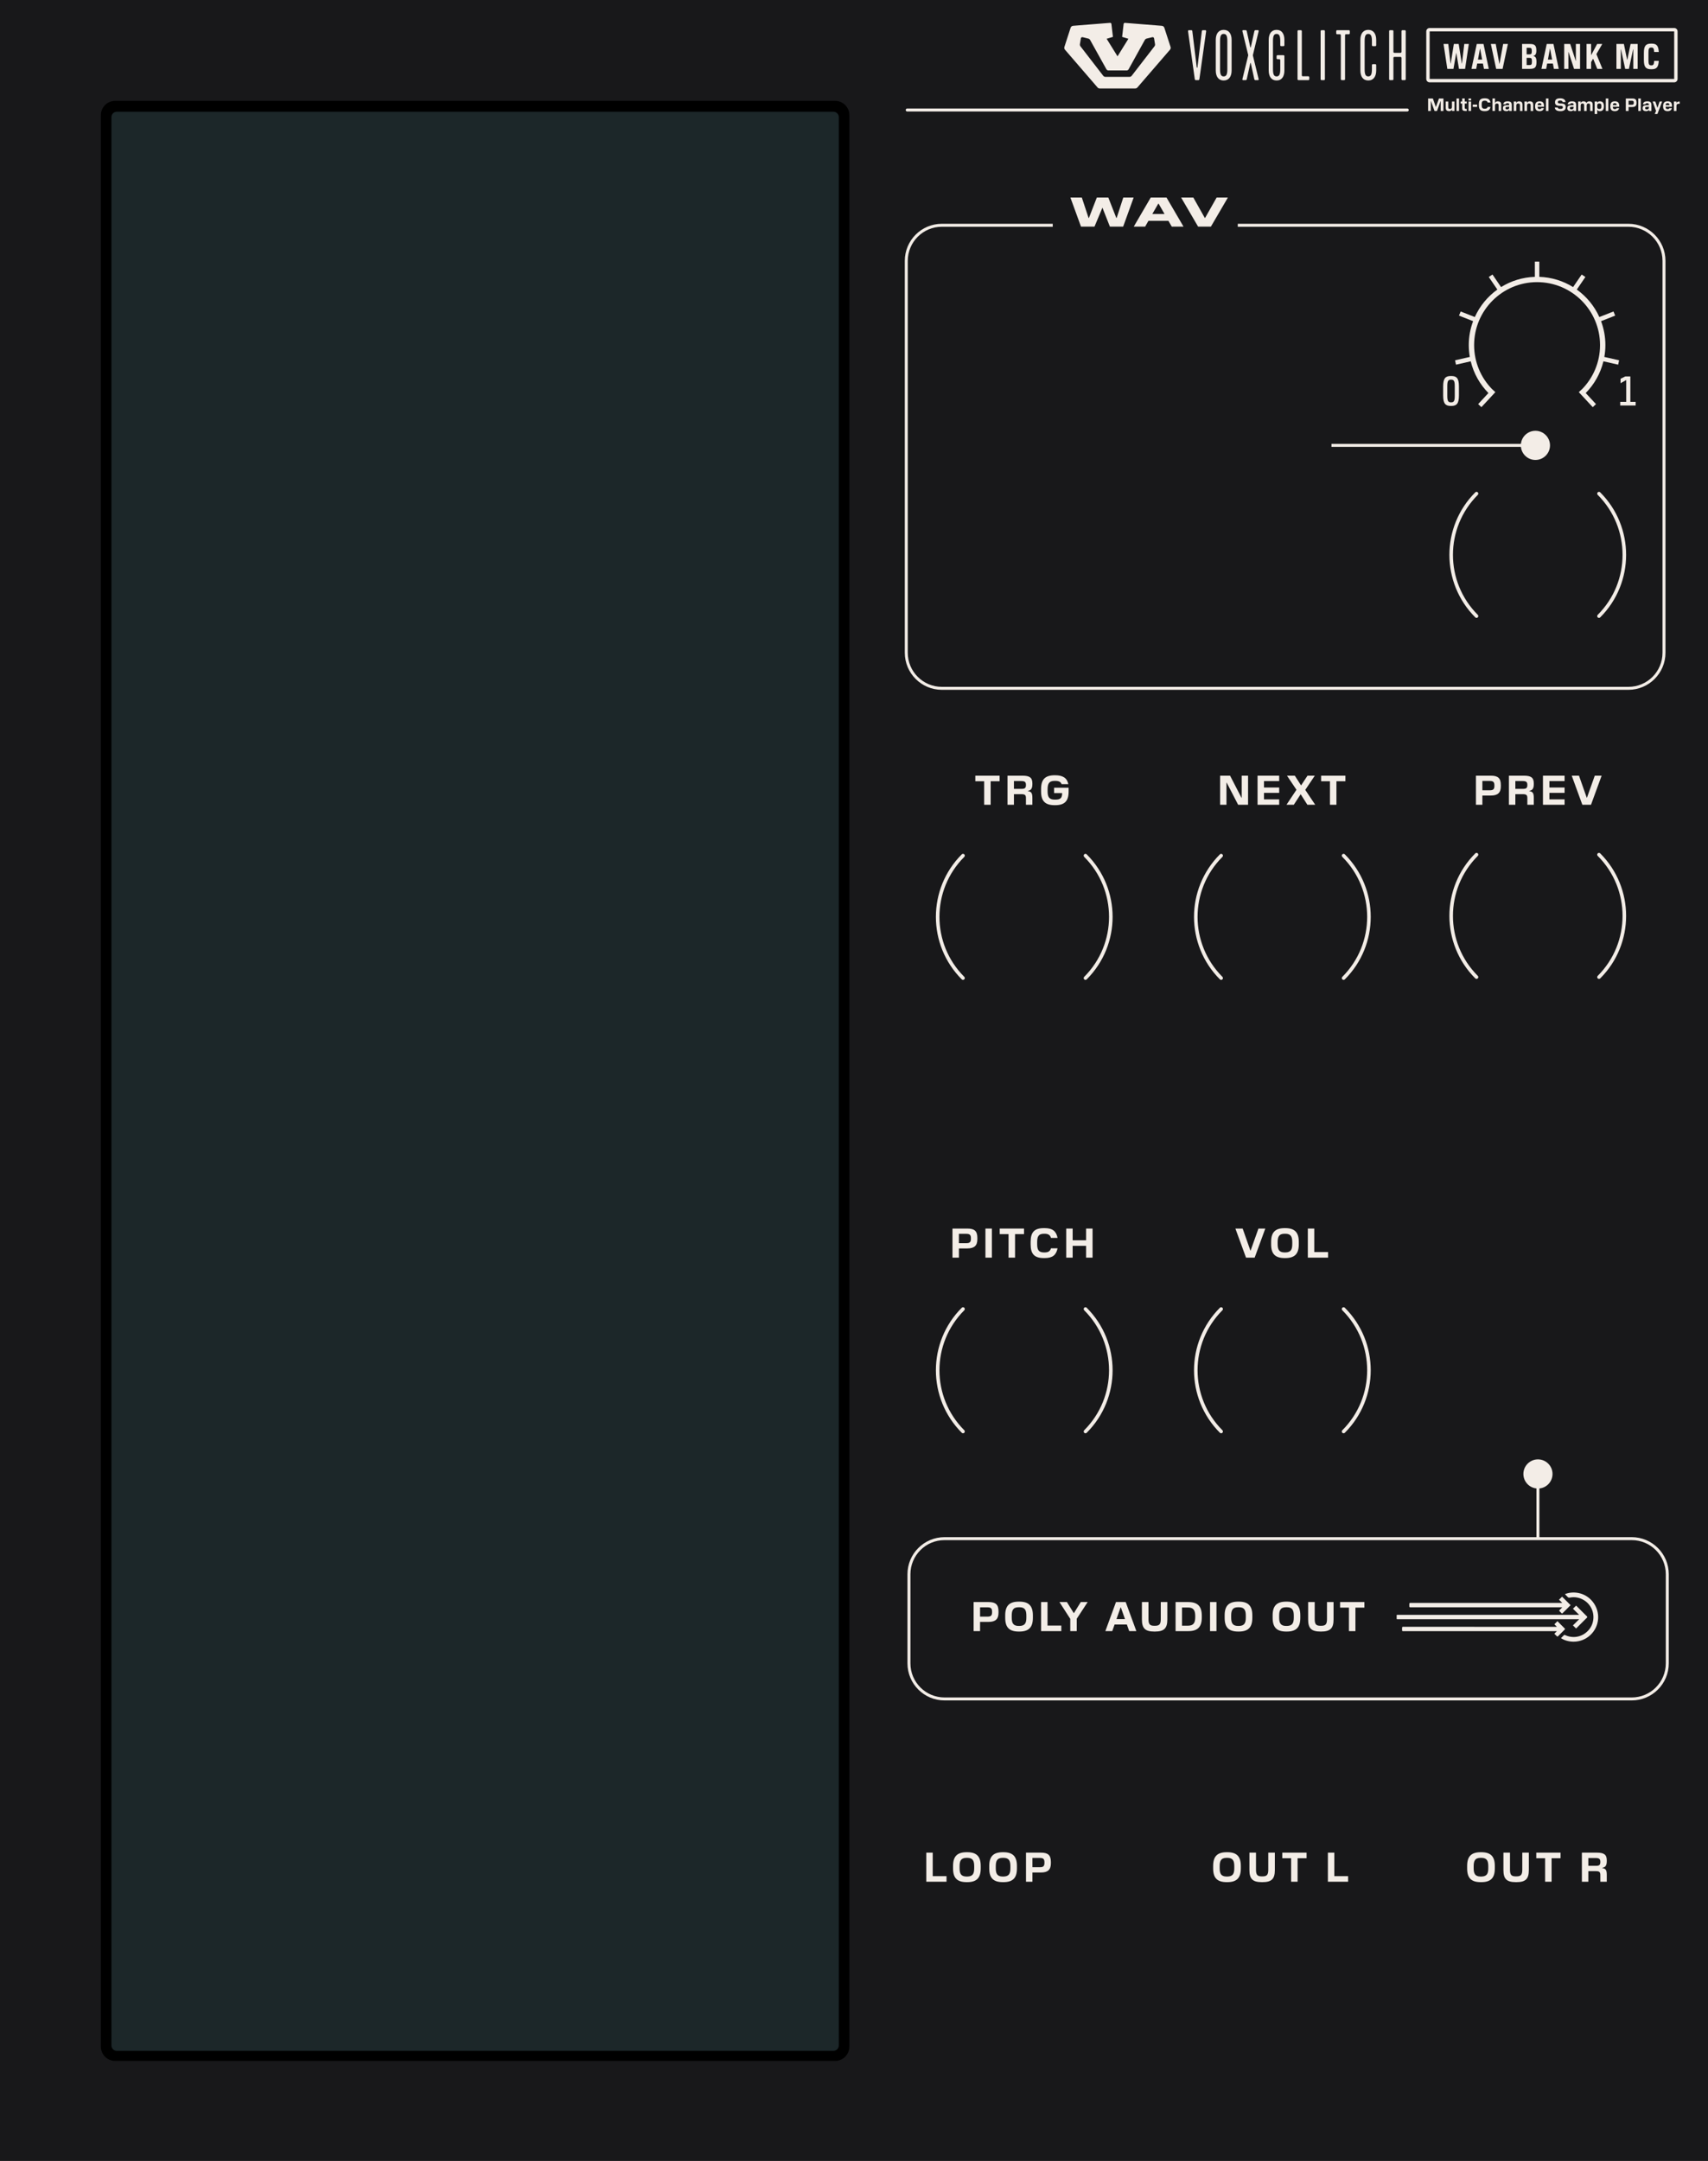 <?xml version="1.0" encoding="UTF-8" standalone="no"?>
<!-- Generator: Adobe Illustrator 26.0.3, SVG Export Plug-In . SVG Version: 6.00 Build 0)  -->

<svg
   version="1.1"
   id="Ebene_1"
   x="0px"
   y="0px"
   width="101.6mm"
   height="128.5mm"
   viewBox="0 0 288 364.252"
   xml:space="preserve"
   sodipodi:docname="wavbank_mc_panel-dark.svg"
   inkscape:version="1.3.2 (091e20e, 2023-11-25, custom)"
   xmlns:inkscape="http://www.inkscape.org/namespaces/inkscape"
   xmlns:sodipodi="http://sodipodi.sourceforge.net/DTD/sodipodi-0.dtd"
   xmlns:xlink="http://www.w3.org/1999/xlink"
   xmlns="http://www.w3.org/2000/svg"
   xmlns:svg="http://www.w3.org/2000/svg"><sodipodi:namedview
   id="namedview283"
   pagecolor="#ffffff"
   bordercolor="#666666"
   borderopacity="1.0"
   inkscape:pageshadow="2"
   inkscape:pageopacity="0.0"
   inkscape:pagecheckerboard="false"
   showgrid="false"
   inkscape:zoom="4"
   inkscape:cx="229.625"
   inkscape:cy="193.875"
   inkscape:window-width="3840"
   inkscape:window-height="2054"
   inkscape:window-x="2869"
   inkscape:window-y="-11"
   inkscape:window-maximized="1"
   inkscape:current-layer="Ebene_1"
   inkscape:document-units="mm"
   inkscape:showpageshadow="2"
   inkscape:deskcolor="#d1d1d1" /><rect
   x="0"
   y="0"
   width="288.0"
   height="364.252"
   style="fill:#18181a;fill-opacity:1;opacity:1;stroke:none"
   inkscape:groupmode="layer"
   id="rect1" /><defs
   id="defs285"><linearGradient
   inkscape:collect="always"
   id="linearGradient4163"><stop
     style="stop-color:#f3ede7;stop-opacity:1;"
     offset="0"
     id="stop4159" /><stop
     style="stop-color:#f3ede7;stop-opacity:0;"
     offset="1"
     id="stop4161" /></linearGradient><linearGradient
   inkscape:collect="always"
   id="linearGradient4058"><stop
     style="stop-color:#f3ede7;stop-opacity:1;"
     offset="0"
     id="stop4054" /><stop
     style="stop-color:#f3ede7;stop-opacity:0;"
     offset="1"
     id="stop4056" /></linearGradient><linearGradient
   inkscape:collect="always"
   id="linearGradient4031"><stop
     style="stop-color:#f3ede7;stop-opacity:1;"
     offset="0"
     id="stop4027" /><stop
     style="stop-color:#f3ede7;stop-opacity:0;"
     offset="1"
     id="stop4029" /></linearGradient>












































<linearGradient
   inkscape:collect="always"
   xlink:href="#linearGradient4031"
   id="linearGradient4033"
   x1="240.806"
   y1="17.893"
   x2="283.223"
   y2="17.893"
   gradientUnits="userSpaceOnUse" /><linearGradient
   inkscape:collect="always"
   xlink:href="#linearGradient4058"
   id="linearGradient4062"
   x1="243.408"
   y1="9.512"
   x2="279.699"
   y2="9.512"
   gradientUnits="userSpaceOnUse" /><linearGradient
   inkscape:collect="always"
   xlink:href="#linearGradient4163"
   id="linearGradient4165"
   x1="200.326"
   y1="9.3"
   x2="237.032"
   y2="9.3"
   gradientUnits="userSpaceOnUse" /></defs>
<style
   type="text/css"
   id="style2">
	.st0{fill:#F3EDE7;}
	.st1{fill-rule:evenodd;clip-rule:evenodd;fill:#F3EDE7;}
	.st2{clip-path:url(#SVGID_00000098204503777573378410000000368106449936171414_);fill:#FFFFFF;}
	.st3{fill:#1C2729;}
</style>
<g
   id="g22"
   style="fill:#f3ede7;fill-opacity:1">
		<path
   class="st0"
   d="M 201.457,13.298 200.33,5.291 c -0.023,-0.168 0.066,-0.202 0.168,-0.202 h 0.35 c 0.125,0 0.193,0.034 0.203,0.18 l 0.744,6.098 c 0.012,0.067 0.102,0.067 0.113,0 l 0.744,-6.098 c 0.012,-0.146 0.08,-0.18 0.203,-0.18 h 0.35 c 0.102,0 0.191,0.034 0.17,0.202 l -1.129,8.007 c -0.021,0.157 -0.078,0.213 -0.191,0.213 h -0.406 c -0.112,0 -0.169,-0.056 -0.192,-0.213 z"
   id="path4"
   style="fill:#f3ede7;fill-opacity:1" />
		<path
   class="st0"
   d="m 205,6.728 c 0,-1.033 0.463,-1.696 1.33,-1.696 0.881,0 1.342,0.663 1.342,1.696 v 5.144 c 0,1.033 -0.461,1.696 -1.342,1.696 -0.867,0 -1.33,-0.663 -1.33,-1.696 z m 1.33,6.154 c 0.486,0 0.621,-0.393 0.621,-1.224 V 6.941 c 0,-0.831 -0.135,-1.224 -0.621,-1.224 -0.473,0 -0.607,0.393 -0.607,1.224 v 4.717 c 0,0.831 0.134,1.224 0.607,1.224 z"
   id="path6"
   style="fill:#f3ede7;fill-opacity:1" />
		<path
   class="st0"
   d="m 209.492,13.343 0.969,-3.976 c 0.012,-0.045 0.012,-0.09 0,-0.135 l -0.969,-3.976 c -0.023,-0.101 0.045,-0.168 0.111,-0.168 h 0.451 c 0.08,0 0.146,0.067 0.17,0.168 l 0.598,2.695 c 0.012,0.056 0.078,0.056 0.09,0 l 0.598,-2.695 c 0.023,-0.101 0.09,-0.168 0.17,-0.168 h 0.439 c 0.078,0 0.135,0.067 0.113,0.168 l -0.959,3.976 c -0.012,0.045 -0.023,0.09 -0.012,0.135 l 0.971,3.976 c 0.021,0.101 -0.035,0.168 -0.113,0.168 h -0.439 c -0.08,0 -0.158,-0.067 -0.182,-0.168 l -0.586,-2.684 c -0.012,-0.056 -0.078,-0.056 -0.09,0 l -0.598,2.684 c -0.023,0.101 -0.09,0.168 -0.17,0.168 h -0.451 c -0.066,0 -0.134,-0.067 -0.111,-0.168 z"
   id="path8"
   style="fill:#f3ede7;fill-opacity:1" />
		<path
   class="st0"
   d="m 213.926,6.728 c 0,-1.033 0.461,-1.696 1.33,-1.696 0.879,0 1.318,0.674 1.318,1.696 v 0.887 c 0,0.101 -0.066,0.168 -0.168,0.168 h -0.361 c -0.102,0 -0.17,-0.067 -0.17,-0.168 V 6.941 c 0,-0.831 -0.146,-1.224 -0.619,-1.224 -0.475,0 -0.609,0.393 -0.609,1.224 v 4.717 c 0,0.831 0.135,1.224 0.609,1.224 0.473,0 0.619,-0.393 0.619,-1.224 v -1.516 c 0,-0.101 -0.066,-0.168 -0.168,-0.168 h -0.283 c -0.102,0 -0.168,-0.056 -0.168,-0.168 V 9.468 c 0,-0.101 0.066,-0.168 0.168,-0.168 h 0.982 c 0.102,0 0.168,0.067 0.168,0.168 v 2.403 c 0,1.022 -0.439,1.696 -1.318,1.696 -0.869,0 -1.33,-0.663 -1.33,-1.696 z"
   id="path10"
   style="fill:#f3ede7;fill-opacity:1" />
		<path
   class="st0"
   d="m 218.787,5.257 c 0,-0.101 0.057,-0.168 0.17,-0.168 h 0.383 c 0.102,0 0.17,0.067 0.17,0.168 v 7.435 c 0,0.101 0.066,0.168 0.168,0.168 h 0.926 c 0.102,0 0.168,0.067 0.168,0.168 v 0.314 c 0,0.101 -0.066,0.168 -0.168,0.168 h -1.646 c -0.102,0 -0.17,-0.067 -0.17,-0.168 V 5.257 Z"
   id="path12"
   style="fill:#f3ede7;fill-opacity:1" />
		<path
   class="st0"
   d="M 222.68,13.343 V 5.257 c 0,-0.101 0.057,-0.168 0.17,-0.168 h 0.383 c 0.102,0 0.17,0.067 0.17,0.168 v 8.086 c 0,0.101 -0.057,0.168 -0.17,0.168 h -0.383 c -0.102,0 -0.17,-0.067 -0.17,-0.168 z"
   id="path14"
   style="fill:#f3ede7;fill-opacity:1" />
		<path
   class="st0"
   d="m 225.311,5.257 c 0,-0.101 0.066,-0.168 0.168,-0.168 h 1.951 c 0.102,0 0.17,0.056 0.17,0.168 v 0.348 c 0,0.101 -0.068,0.168 -0.17,0.168 h -0.463 c -0.102,0 -0.168,0.067 -0.168,0.168 v 7.401 c 0,0.101 -0.057,0.168 -0.17,0.168 h -0.371 c -0.102,0 -0.17,-0.067 -0.17,-0.168 v -7.4 c 0,-0.101 -0.068,-0.168 -0.17,-0.168 h -0.439 c -0.102,0 -0.168,-0.056 -0.168,-0.168 z"
   id="path16"
   style="fill:#f3ede7;fill-opacity:1" />
		<path
   class="st0"
   d="m 229.383,6.728 c 0,-1.033 0.461,-1.696 1.33,-1.696 0.879,0 1.342,0.674 1.342,1.696 v 0.887 c 0,0.101 -0.068,0.168 -0.17,0.168 h -0.383 c -0.102,0 -0.17,-0.067 -0.17,-0.168 V 6.941 c 0,-0.831 -0.146,-1.224 -0.619,-1.224 -0.475,0 -0.609,0.393 -0.609,1.224 v 4.717 c 0,0.831 0.135,1.224 0.609,1.224 0.473,0 0.619,-0.393 0.619,-1.224 v -0.674 c 0,-0.101 0.068,-0.168 0.17,-0.168 h 0.383 c 0.102,0 0.17,0.067 0.17,0.168 v 0.887 c 0,1.022 -0.463,1.696 -1.342,1.696 -0.869,0 -1.33,-0.663 -1.33,-1.696 z"
   id="path18"
   style="fill:#f3ede7;fill-opacity:1" />
		<path
   class="st0"
   d="M 234.234,13.343 V 5.257 c 0,-0.101 0.057,-0.168 0.168,-0.168 h 0.385 c 0.102,0 0.168,0.067 0.168,0.168 v 3.481 c 0,0.101 0.068,0.168 0.17,0.168 h 1.014 c 0.102,0 0.182,-0.067 0.182,-0.168 V 5.257 c 0,-0.101 0.057,-0.168 0.168,-0.168 h 0.373 c 0.102,0 0.17,0.067 0.17,0.168 v 8.086 c 0,0.101 -0.057,0.168 -0.17,0.168 h -0.373 c -0.1,0 -0.168,-0.067 -0.168,-0.168 V 9.76 c 0,-0.101 -0.08,-0.168 -0.182,-0.168 h -1.014 c -0.102,0 -0.17,0.067 -0.17,0.168 v 3.583 c 0,0.101 -0.057,0.168 -0.168,0.168 h -0.385 c -0.101,0 -0.168,-0.067 -0.168,-0.168 z"
   id="path20"
   style="fill:#f3ede7;fill-opacity:1" />
	</g><path
   class="st0"
   d="m 152.97,18.792 h 84.323 c 0.138,0 0.25,-0.112 0.25,-0.25 0,-0.138 -0.112,-0.25 -0.25,-0.25 H 152.97 c -0.138,0 -0.25,0.112 -0.25,0.25 0,0.138 0.112,0.25 0.25,0.25"
   id="path24"
   style="fill:#f3ede7;fill-opacity:1" /><path
   class="st0"
   d="M 282.3,5.292 V 13.31 H 241.064 V 5.292 H 282.3 m 0,-0.57 h -41.236 c -0.315,0 -0.57,0.255 -0.57,0.57 v 8.018 c 0,0.315 0.255,0.57 0.57,0.57 H 282.3 c 0.315,0 0.57,-0.255 0.57,-0.57 V 5.292 c 10e-4,-0.315 -0.255,-0.57 -0.57,-0.57 z"
   id="path26"
   style="fill:#f3ede7;fill-opacity:1" /><g
   id="g46"
   style="fill:#f3ede7;fill-opacity:1">
		<path
   class="st0"
   d="m 247.041,11.611 h -1.031 l -0.455,-2.729 -0.475,2.729 h -1.037 l -0.635,-4.198 h 0.797 l 0.383,3.274 h 0.031 l 0.527,-3.274 h 0.816 l 0.521,3.274 h 0.035 l 0.385,-3.274 h 0.768 z"
   id="path28"
   style="fill:#f3ede7;fill-opacity:1" />
		<path
   class="st0"
   d="m 251.037,11.611 h -0.814 l -0.174,-0.899 h -0.967 l -0.168,0.899 h -0.797 l 0.895,-4.198 h 1.133 z m -1.486,-3.394 -0.336,1.829 h 0.701 L 249.58,8.217 Z"
   id="path30"
   style="fill:#f3ede7;fill-opacity:1" />
		<path
   class="st0"
   d="m 253.365,11.611 h -1.084 l -0.895,-4.198 h 0.822 l 0.611,3.322 h 0.029 l 0.611,-3.322 h 0.799 z"
   id="path32"
   style="fill:#f3ede7;fill-opacity:1" />
		<path
   class="st0"
   d="m 259.078,10.496 c 0,0.917 -0.336,1.115 -1.123,1.115 h -1.307 V 7.413 h 1.283 c 0.799,0 1.127,0.186 1.127,1.091 v 0.042 c 0,0.534 -0.168,0.798 -0.496,0.87 v 0.03 c 0.354,0.072 0.516,0.33 0.516,0.959 z m -1.662,-2.435 v 1.098 h 0.455 c 0.301,0 0.42,-0.048 0.42,-0.528 V 8.606 c 0,-0.486 -0.119,-0.546 -0.432,-0.546 h -0.443 z m 0,1.697 v 1.211 h 0.443 c 0.324,0 0.451,-0.06 0.451,-0.552 v -0.12 c 0,-0.498 -0.127,-0.54 -0.451,-0.54 h -0.443 z"
   id="path34"
   style="fill:#f3ede7;fill-opacity:1" />
		<path
   class="st0"
   d="m 262.834,11.611 h -0.816 l -0.174,-0.899 h -0.965 l -0.168,0.899 h -0.797 l 0.893,-4.198 h 1.133 z m -1.488,-3.394 -0.336,1.829 h 0.703 l -0.336,-1.829 z"
   id="path36"
   style="fill:#f3ede7;fill-opacity:1" />
		<path
   class="st0"
   d="m 266.428,11.611 h -1.014 L 264.49,8.775 h -0.029 v 2.836 h -0.707 V 7.413 h 1.014 l 0.922,2.836 h 0.031 V 7.413 h 0.707 z"
   id="path38"
   style="fill:#f3ede7;fill-opacity:1" />
		<path
   class="st0"
   d="m 268.289,11.611 h -0.768 V 7.413 h 0.768 v 1.859 h 0.023 l 0.996,-1.859 h 0.863 l -0.99,1.709 1.02,2.489 h -0.869 l -0.689,-1.697 h -0.031 l -0.322,0.558 v 1.139 z"
   id="path40"
   style="fill:#f3ede7;fill-opacity:1" />
		<path
   class="st0"
   d="m 276.141,11.611 h -0.738 V 8.319 h -0.035 l -0.701,3.292 h -0.631 L 273.329,8.319 H 273.3 v 3.292 h -0.738 V 7.413 h 1.254 l 0.545,2.65 h 0.037 l 0.551,-2.65 h 1.193 v 4.198 z"
   id="path42"
   style="fill:#f3ede7;fill-opacity:1" />
		<path
   class="st0"
   d="m 278.404,11.671 c -0.881,0 -1.217,-0.36 -1.217,-1.559 v -1.2 c 0,-1.199 0.336,-1.559 1.217,-1.559 h 0.09 c 0.816,0 1.145,0.318 1.205,1.409 h -0.773 c -0.035,-0.624 -0.162,-0.75 -0.455,-0.75 h -0.037 c -0.389,0 -0.473,0.204 -0.473,0.852 v 1.301 c 0,0.318 0.029,0.54 0.09,0.666 0.059,0.126 0.186,0.186 0.383,0.186 h 0.037 c 0.293,0 0.42,-0.132 0.455,-0.755 h 0.773 c -0.061,1.091 -0.389,1.409 -1.205,1.409 z"
   id="path44"
   style="fill:#f3ede7;fill-opacity:1" />
	</g><path
   class="st0"
   d="m 195.906,4.35 -6.214,-0.496 c -0.115,-0.009 -0.216,0.074 -0.229,0.189 l -0.252,2.174 1.058,0.32 -1.834,2.955 -1.834,-2.955 1.058,-0.32 -0.254,-2.176 C 187.392,3.926 187.29,3.843 187.176,3.852 l -6.23,0.497 c -0.196,0.016 -0.364,0.148 -0.424,0.336 l -1.043,3.223 c -0.053,0.163 -0.017,0.342 0.095,0.471 l 5.492,6.364 c 0.092,0.107 0.227,0.169 0.368,0.169 h 5.986 c 0.141,0 0.276,-0.062 0.368,-0.169 l 5.494,-6.364 c 0.112,-0.13 0.148,-0.308 0.095,-0.471 L 196.331,4.686 C 196.269,4.498 196.102,4.365 195.906,4.35 Z m -5.457,8.607 h -4.045 c -0.15,0 -0.293,-0.07 -0.385,-0.189 L 182.191,7.815 C 182.108,7.708 182.073,7.57 182.095,7.436 l 0.158,-0.97 c 0.023,-0.141 0.16,-0.232 0.298,-0.198 l 0.953,0.234 c 0.131,0.032 0.243,0.118 0.309,0.236 l 2.789,5.011 0.213,0.125 h 3.237 l 0.213,-0.126 2.772,-5.009 c 0.066,-0.119 0.179,-0.205 0.311,-0.238 L 194.3,6.269 c 0.138,-0.034 0.275,0.057 0.298,0.198 l 0.159,0.967 c 0.022,0.134 -0.013,0.272 -0.096,0.379 l -3.829,4.953 c -0.09,0.122 -0.232,0.191 -0.383,0.191 z"
   id="path48"
   style="fill:#f3ede7;fill-opacity:1" /><g
   id="g100"
   style="fill:#f3ede7;fill-opacity:1">
		<path
   class="st0"
   d="m 243.39,18.705 h -0.462 v -1.668 h -0.019 l -0.606,1.668 h -0.417 l -0.602,-1.668 h -0.019 v 1.668 h -0.459 v -2.104 h 0.801 l 0.498,1.418 h 0.021 l 0.508,-1.418 h 0.755 v 2.104 z"
   id="path50"
   style="fill:#f3ede7;fill-opacity:1" />
		<path
   class="st0"
   d="m 243.775,17.111 h 0.426 v 0.932 c 0,0.135 0.024,0.222 0.076,0.261 0.051,0.039 0.127,0.06 0.224,0.06 0.214,0 0.32,-0.084 0.32,-0.375 v -0.878 h 0.426 v 1.593 h -0.426 v -0.255 h -0.019 c -0.061,0.183 -0.193,0.286 -0.456,0.286 -0.348,0 -0.571,-0.139 -0.571,-0.577 z"
   id="path52"
   style="fill:#f3ede7;fill-opacity:1" />
		<path
   class="st0"
   d="m 246.02,18.705 h -0.426 v -2.104 h 0.426 z"
   id="path54"
   style="fill:#f3ede7;fill-opacity:1" />
		<path
   class="st0"
   d="m 247.316,18.705 h -0.224 c -0.426,0 -0.541,-0.147 -0.541,-0.49 v -0.758 h -0.269 v -0.346 h 0.269 V 16.6 h 0.426 v 0.511 h 0.339 v 0.346 h -0.339 v 0.646 c 0,0.216 0.052,0.258 0.251,0.258 h 0.088 z"
   id="path56"
   style="fill:#f3ede7;fill-opacity:1" />
		<path
   class="st0"
   d="m 248.051,16.601 v 0.328 h -0.426 v -0.328 z m 0,0.51 v 1.593 h -0.426 v -1.593 z"
   id="path58"
   style="fill:#f3ede7;fill-opacity:1" />
		<path
   class="st0"
   d="m 248.332,18.016 v -0.382 h 0.737 v 0.382 z"
   id="path60"
   style="fill:#f3ede7;fill-opacity:1" />
		<path
   class="st0"
   d="m 250.321,18.735 c -0.684,0 -0.955,-0.295 -0.955,-0.989 v -0.187 c 0,-0.694 0.271,-0.989 0.955,-0.989 h 0.069 c 0.58,0 0.837,0.229 0.934,0.707 h -0.48 c -0.061,-0.216 -0.205,-0.301 -0.469,-0.301 h -0.039 c -0.42,0 -0.495,0.231 -0.495,0.613 v 0.126 c 0,0.381 0.075,0.613 0.495,0.613 h 0.039 c 0.264,0 0.408,-0.084 0.469,-0.3 h 0.48 c -0.097,0.478 -0.354,0.707 -0.934,0.707 z"
   id="path62"
   style="fill:#f3ede7;fill-opacity:1" />
		<path
   class="st0"
   d="m 253.131,18.705 h -0.426 v -0.932 c 0,-0.135 -0.027,-0.223 -0.078,-0.262 -0.052,-0.039 -0.124,-0.06 -0.221,-0.06 -0.215,0 -0.32,0.084 -0.32,0.375 v 0.878 H 251.66 V 16.6 h 0.426 v 0.766 h 0.018 c 0.061,-0.183 0.193,-0.285 0.457,-0.285 0.347,0 0.57,0.138 0.57,0.577 z"
   id="path64"
   style="fill:#f3ede7;fill-opacity:1" />
		<path
   class="st0"
   d="m 254.909,18.705 h -0.42 v -0.192 h -0.015 c -0.069,0.132 -0.19,0.223 -0.483,0.223 -0.342,0 -0.568,-0.145 -0.568,-0.49 v -0.015 c 0,-0.303 0.151,-0.466 0.538,-0.487 l 0.522,-0.027 v -0.048 c 0,-0.117 -0.027,-0.189 -0.078,-0.222 -0.052,-0.033 -0.124,-0.048 -0.221,-0.048 -0.173,0 -0.26,0.048 -0.296,0.177 h -0.42 c 0.072,-0.336 0.283,-0.493 0.71,-0.493 h 0.023 c 0.472,0 0.707,0.126 0.707,0.628 v 0.994 z m -1.057,-0.473 c 0,0.147 0.115,0.21 0.275,0.21 0.257,0 0.356,-0.123 0.356,-0.324 v -0.124 l -0.408,0.021 c -0.16,0.009 -0.224,0.063 -0.224,0.199 v 0.018 z"
   id="path66"
   style="fill:#f3ede7;fill-opacity:1" />
		<path
   class="st0"
   d="m 256.718,18.705 h -0.426 v -0.932 c 0,-0.135 -0.027,-0.223 -0.078,-0.262 -0.052,-0.039 -0.124,-0.06 -0.221,-0.06 -0.215,0 -0.32,0.084 -0.32,0.375 v 0.878 h -0.426 v -1.593 h 0.426 v 0.255 h 0.018 c 0.061,-0.183 0.193,-0.285 0.456,-0.285 0.348,0 0.571,0.138 0.571,0.577 z"
   id="path68"
   style="fill:#f3ede7;fill-opacity:1" />
		<path
   class="st0"
   d="M 258.526,18.705 H 258.1 v -0.932 c 0,-0.135 -0.027,-0.223 -0.078,-0.262 -0.052,-0.039 -0.124,-0.06 -0.221,-0.06 -0.215,0 -0.32,0.084 -0.32,0.375 v 0.878 h -0.426 v -1.593 h 0.426 v 0.255 h 0.018 c 0.061,-0.183 0.193,-0.285 0.456,-0.285 0.348,0 0.571,0.138 0.571,0.577 z"
   id="path70"
   style="fill:#f3ede7;fill-opacity:1" />
		<path
   class="st0"
   d="m 260.335,18.236 c -0.084,0.303 -0.29,0.499 -0.716,0.499 h -0.03 c -0.447,0 -0.746,-0.205 -0.746,-0.806 V 17.89 c 0,-0.602 0.299,-0.809 0.746,-0.809 h 0.03 c 0.447,0 0.731,0.186 0.731,0.791 v 0.123 h -1.082 c 0.013,0.325 0.118,0.397 0.336,0.397 0.147,0 0.257,-0.036 0.305,-0.156 z m -1.064,-0.511 h 0.649 V 17.71 c 0,-0.243 -0.142,-0.315 -0.326,-0.315 -0.193,-0.001 -0.298,0.056 -0.323,0.33 z"
   id="path72"
   style="fill:#f3ede7;fill-opacity:1" />
		<path
   class="st0"
   d="m 261.099,18.705 h -0.426 v -2.104 h 0.426 z"
   id="path74"
   style="fill:#f3ede7;fill-opacity:1" />
		<path
   class="st0"
   d="m 263.095,18.735 c -0.52,0 -0.88,-0.166 -0.928,-0.61 h 0.492 c 0.043,0.204 0.248,0.231 0.447,0.231 0.281,0 0.423,-0.066 0.423,-0.255 v -0.027 c 0,-0.153 -0.075,-0.219 -0.344,-0.231 l -0.29,-0.012 c -0.463,-0.021 -0.692,-0.199 -0.692,-0.574 v -0.021 c 0,-0.442 0.281,-0.665 0.846,-0.665 h 0.037 c 0.501,0 0.857,0.208 0.894,0.631 h -0.492 C 263.443,17 263.289,16.95 263.059,16.95 c -0.264,0 -0.378,0.069 -0.378,0.247 v 0.015 c 0,0.153 0.069,0.22 0.345,0.231 l 0.287,0.009 c 0.468,0.021 0.691,0.195 0.691,0.577 v 0.027 c 0,0.496 -0.348,0.68 -0.882,0.68 h -0.027 z"
   id="path76"
   style="fill:#f3ede7;fill-opacity:1" />
		<path
   class="st0"
   d="m 265.769,18.705 h -0.42 v -0.192 h -0.015 c -0.069,0.132 -0.19,0.223 -0.483,0.223 -0.342,0 -0.568,-0.145 -0.568,-0.49 v -0.015 c 0,-0.303 0.151,-0.466 0.538,-0.487 l 0.522,-0.027 v -0.048 c 0,-0.117 -0.027,-0.189 -0.078,-0.222 -0.052,-0.033 -0.124,-0.048 -0.221,-0.048 -0.173,0 -0.26,0.048 -0.296,0.177 h -0.42 c 0.072,-0.336 0.283,-0.493 0.71,-0.493 h 0.023 c 0.472,0 0.707,0.126 0.707,0.628 v 0.994 z m -1.058,-0.473 c 0,0.147 0.115,0.21 0.275,0.21 0.257,0 0.356,-0.123 0.356,-0.324 v -0.124 l -0.408,0.021 c -0.16,0.009 -0.224,0.063 -0.224,0.199 v 0.018 z"
   id="path78"
   style="fill:#f3ede7;fill-opacity:1" />
		<path
   class="st0"
   d="m 268.553,18.705 h -0.426 v -0.932 c 0,-0.271 -0.097,-0.322 -0.28,-0.322 -0.206,0 -0.303,0.081 -0.303,0.373 v 0.881 h -0.429 v -0.932 c 0,-0.271 -0.097,-0.322 -0.278,-0.322 -0.205,0 -0.305,0.081 -0.305,0.373 v 0.881 h -0.426 v -1.593 h 0.426 v 0.255 h 0.018 c 0.061,-0.183 0.179,-0.285 0.441,-0.285 0.257,0 0.438,0.078 0.514,0.285 h 0.012 c 0.063,-0.189 0.215,-0.285 0.483,-0.285 0.342,0 0.553,0.138 0.553,0.544 z"
   id="path80"
   style="fill:#f3ede7;fill-opacity:1" />
		<path
   class="st0"
   d="m 268.889,17.111 h 0.429 v 0.21 h 0.015 c 0.061,-0.135 0.163,-0.24 0.42,-0.24 h 0.013 c 0.396,0 0.68,0.186 0.68,0.791 v 0.072 c 0,0.61 -0.284,0.791 -0.68,0.791 h -0.013 c -0.257,0 -0.359,-0.108 -0.42,-0.241 h -0.015 v 0.722 h -0.429 z m 0.428,0.782 v 0.033 c 0,0.367 0.105,0.442 0.351,0.442 0.247,0 0.351,-0.075 0.351,-0.442 v -0.033 c 0,-0.37 -0.104,-0.445 -0.351,-0.445 -0.245,0 -0.351,0.075 -0.351,0.445 z"
   id="path82"
   style="fill:#f3ede7;fill-opacity:1" />
		<path
   class="st0"
   d="m 271.195,18.705 h -0.426 v -2.104 h 0.426 z"
   id="path84"
   style="fill:#f3ede7;fill-opacity:1" />
		<path
   class="st0"
   d="m 273.018,18.236 c -0.084,0.303 -0.29,0.499 -0.716,0.499 h -0.03 c -0.447,0 -0.746,-0.205 -0.746,-0.806 V 17.89 c 0,-0.602 0.299,-0.809 0.746,-0.809 h 0.03 c 0.447,0 0.731,0.186 0.731,0.791 v 0.123 h -1.082 c 0.012,0.325 0.118,0.397 0.336,0.397 0.147,0 0.256,-0.036 0.305,-0.156 z m -1.064,-0.511 h 0.649 V 17.71 c 0,-0.243 -0.142,-0.315 -0.326,-0.315 -0.193,-0.001 -0.298,0.056 -0.323,0.33 z"
   id="path86"
   style="fill:#f3ede7;fill-opacity:1" />
		<path
   class="st0"
   d="m 274.61,18.705 h -0.469 v -2.104 h 1.085 c 0.517,0 0.725,0.18 0.725,0.676 v 0.09 c 0,0.457 -0.208,0.67 -0.725,0.67 h -0.616 z m 0,-1.723 v 0.673 h 0.544 c 0.257,0 0.329,-0.09 0.329,-0.321 v -0.03 c 0,-0.237 -0.079,-0.322 -0.333,-0.322 z"
   id="path88"
   style="fill:#f3ede7;fill-opacity:1" />
		<path
   class="st0"
   d="m 276.669,18.705 h -0.426 v -2.104 h 0.426 z"
   id="path90"
   style="fill:#f3ede7;fill-opacity:1" />
		<path
   class="st0"
   d="m 278.461,18.705 h -0.42 v -0.192 h -0.015 c -0.069,0.132 -0.19,0.223 -0.483,0.223 -0.342,0 -0.568,-0.145 -0.568,-0.49 v -0.015 c 0,-0.303 0.151,-0.466 0.538,-0.487 l 0.522,-0.027 v -0.048 c 0,-0.117 -0.027,-0.189 -0.078,-0.222 -0.052,-0.033 -0.124,-0.048 -0.221,-0.048 -0.173,0 -0.26,0.048 -0.296,0.177 h -0.42 c 0.072,-0.336 0.283,-0.493 0.71,-0.493 h 0.023 c 0.472,0 0.707,0.126 0.707,0.628 v 0.994 z m -1.058,-0.473 c 0,0.147 0.115,0.21 0.275,0.21 0.257,0 0.356,-0.123 0.356,-0.324 v -0.124 l -0.408,0.021 c -0.16,0.009 -0.224,0.063 -0.224,0.199 v 0.018 z"
   id="path92"
   style="fill:#f3ede7;fill-opacity:1" />
		<path
   class="st0"
   d="m 279.469,19.216 h -0.45 l 0.224,-0.517 -0.583,-1.587 h 0.459 l 0.351,1.058 h 0.016 l 0.354,-1.058 h 0.432 z"
   id="path94"
   style="fill:#f3ede7;fill-opacity:1" />
		<path
   class="st0"
   d="m 281.918,18.236 c -0.084,0.303 -0.29,0.499 -0.716,0.499 h -0.03 c -0.447,0 -0.746,-0.205 -0.746,-0.806 V 17.89 c 0,-0.602 0.299,-0.809 0.746,-0.809 h 0.03 c 0.447,0 0.731,0.186 0.731,0.791 v 0.123 h -1.082 c 0.012,0.325 0.118,0.397 0.336,0.397 0.147,0 0.256,-0.036 0.305,-0.156 z m -1.064,-0.511 h 0.649 V 17.71 c 0,-0.243 -0.142,-0.315 -0.326,-0.315 -0.193,-0.001 -0.298,0.056 -0.323,0.33 z"
   id="path96"
   style="fill:#f3ede7;fill-opacity:1" />
		<path
   class="st0"
   d="m 283.223,17.111 v 0.391 h -0.143 c -0.28,0 -0.401,0.082 -0.401,0.385 v 0.818 h -0.426 v -1.593 h 0.426 v 0.25 h 0.018 c 0.058,-0.177 0.19,-0.25 0.456,-0.25 h 0.07 z"
   id="path98"
   style="fill:#f3ede7;fill-opacity:1" />
	</g><path
   class="st0"
   d="m 208.711,38.222 c 31.818,0 65.868,0 65.868,0 1.589,0 3.025,0.643 4.066,1.684 1.041,1.041 1.684,2.477 1.684,4.066 v 66.054 c 0,1.589 -0.643,3.025 -1.684,4.066 -1.041,1.041 -2.477,1.684 -4.066,1.684 H 158.816 c -1.589,0 -3.025,-0.643 -4.066,-1.684 -1.041,-1.041 -1.684,-2.477 -1.684,-4.066 V 43.972 c 0,-1.589 0.643,-3.025 1.684,-4.066 1.041,-1.041 2.477,-1.684 4.066,-1.684 0.002,0 0.707,0 1.883,0 3.528,0 11.277,0 16.811,0 v -0.5 c -3.689,0 -8.363,0 -12.114,0 -1.876,0 -3.521,0 -4.697,0 -1.176,0 -1.882,0 -1.883,0 -3.452,0 -6.25,2.798 -6.25,6.25 v 66.054 c 0,3.452 2.798,6.25 6.25,6.25 h 115.763 c 3.452,0 6.25,-2.798 6.25,-6.25 V 43.972 c 0,-3.452 -2.798,-6.25 -6.25,-6.25 0,0 -34.05,0 -65.868,0 z"
   id="path102"
   style="fill:#f3ede7;fill-opacity:1;stroke:none" /><g
   id="g110"
   style="fill:#f3ede7;fill-opacity:1;stroke:none">
		<path
   class="st0"
   d="m 189.384,38.202 h -2.234 l -1.261,-3.194 -1.338,3.194 h -2.276 l -1.786,-4.903 h 1.927 l 1.134,3.432 h 0.063 l 1.331,-3.432 h 1.939 l 1.345,3.432 h 0.063 l 1.113,-3.432 h 1.751 z"
   id="path104"
   style="fill:#f3ede7;fill-opacity:1;stroke:none" />
		<path
   class="st0"
   d="m 199.562,38.202 h -1.982 l -0.56,-0.974 h -3.376 l -0.554,0.974 h -1.919 l 2.864,-4.903 h 2.662 z m -4.259,-3.866 -1.001,1.737 h 2.059 l -0.994,-1.737 z"
   id="path106"
   style="fill:#f3ede7;fill-opacity:1;stroke:none" />
		<path
   class="st0"
   d="m 204.179,38.202 h -2.157 l -2.864,-4.903 h 2.06 l 1.926,3.425 h 0.062 l 1.94,-3.425 h 1.898 z"
   id="path108"
   style="fill:#f3ede7;fill-opacity:1;stroke:none" />
	</g><path
   class="st0"
   d="m 272.853,61.468 c 0.059,-0.243 0.11,-0.488 0.156,-0.736 l -2.488,-0.565 c 0.113,-0.648 0.176,-1.313 0.176,-1.993 0,-1.421 -0.259,-2.781 -0.73,-4.038 l 2.38,-0.935 c -0.089,-0.235 -0.184,-0.467 -0.285,-0.696 l -2.384,0.936 c -0.84,-1.86 -2.158,-3.455 -3.8,-4.631 l 1.446,-2.117 c -0.204,-0.145 -0.412,-0.285 -0.624,-0.42 l -1.447,2.118 c -1.664,-1.035 -3.61,-1.656 -5.697,-1.723 v -2.566 c -0.125,-0.003 -0.25,-0.009 -0.376,-0.009 -0.126,0 -0.251,0.006 -0.376,0.009 v 2.566 c -2.087,0.067 -4.033,0.688 -5.697,1.723 l -1.447,-2.118 c -0.212,0.134 -0.42,0.274 -0.624,0.42 l 1.446,2.117 c -1.641,1.176 -2.96,2.772 -3.8,4.631 l -2.384,-0.936 c -0.101,0.229 -0.196,0.461 -0.285,0.696 l 2.38,0.935 c -0.471,1.257 -0.73,2.617 -0.73,4.038 0,0.68 0.062,1.345 0.176,1.993 l -2.488,0.565 c 0.046,0.248 0.098,0.493 0.156,0.736 l 2.485,-0.565 c 0.5,2.054 1.549,3.893 2.984,5.349 l -1.731,1.865 c 0.178,0.177 0.361,0.348 0.548,0.516 l 2.351,-2.532 -0.551,-0.512 -0.003,0.003 c -1.872,-1.915 -3.026,-4.529 -3.026,-7.419 0,-2.933 1.188,-5.584 3.109,-7.506 1.923,-1.922 4.574,-3.109 7.507,-3.109 2.933,0 5.584,1.188 7.507,3.109 1.922,1.922 3.109,4.574 3.109,7.506 0,2.889 -1.154,5.504 -3.026,7.419 l -0.003,-0.003 -0.551,0.512 2.35,2.532 c 0.187,-0.167 0.37,-0.339 0.548,-0.516 l -1.731,-1.865 c 1.435,-1.456 2.484,-3.295 2.984,-5.349 z"
   id="path112"
   style="fill:#f3ede7;fill-opacity:1;stroke:none;stroke-width:0.2;stroke-miterlimit:4;stroke-dasharray:none;stroke-opacity:1" /><g
   id="g116"
   style="stroke:none">
		<path
   class="st0"
   d="m 244.631,68.425 c -0.887,0 -1.287,-0.371 -1.287,-1.758 v -1.52 c 0,-1.401 0.4,-1.765 1.287,-1.765 h 0.084 c 0.895,0 1.287,0.364 1.287,1.765 v 1.52 c 0,1.387 -0.4,1.758 -1.287,1.758 z m 0.668,-1.701 v -1.632 c 0,-0.883 -0.154,-1.1 -0.625,-1.1 -0.479,0 -0.635,0.217 -0.635,1.1 v 1.632 c 0,0.882 0.156,1.093 0.635,1.093 0.479,0 0.625,-0.211 0.625,-1.093 z"
   id="path114"
   style="fill:#f3ede7;fill-opacity:1;stroke:none" />
	</g><polygon
   class="st0"
   points="274.177,64.076 273.255,64.595 273.255,63.852 274.043,63.453 274.909,63.453 274.909,67.739 275.802,67.739 275.802,68.355 273.2,68.355 273.2,67.739 274.212,67.739 274.212,64.076 "
   id="polygon118"
   style="fill:#f3ede7;fill-opacity:1;stroke:none" /><path
   class="st0"
   d="m 249.183,103.639 c -2.793,-2.793 -4.188,-6.45 -4.188,-10.111 0,-3.66 1.395,-7.318 4.188,-10.111 0.117,-0.117 0.117,-0.307 0,-0.424 -0.117,-0.117 -0.307,-0.117 -0.424,0 -2.909,2.908 -4.364,6.723 -4.364,10.535 0,3.812 1.455,7.626 4.364,10.535 0.117,0.117 0.307,0.117 0.424,0 0.117,-0.117 0.117,-0.307 0,-0.424 z"
   id="path120"
   style="fill:#f3ede7;fill-opacity:1;stroke:none" /><path
   class="st0"
   d="m 269.404,83.418 c 2.792,2.793 4.188,6.45 4.188,10.111 0,3.66 -1.395,7.318 -4.188,10.111 -0.117,0.117 -0.117,0.307 0,0.424 0.117,0.117 0.307,0.117 0.424,0 2.908,-2.908 4.364,-6.723 4.364,-10.535 0,-3.812 -1.455,-7.626 -4.364,-10.535 -0.117,-0.117 -0.307,-0.117 -0.424,0 -0.118,0.117 -0.118,0.307 0,0.424 z"
   id="path122"
   style="fill:#f3ede7;fill-opacity:1;stroke:none;stroke-width:0.1;stroke-miterlimit:4;stroke-dasharray:none;stroke-opacity:1" /><path
   class="st0"
   d="m 249.183,164.494 c -2.793,-2.793 -4.188,-6.45 -4.188,-10.111 0,-3.66 1.395,-7.318 4.188,-10.11 0.117,-0.117 0.117,-0.307 0,-0.424 -0.117,-0.117 -0.307,-0.117 -0.424,0 -2.909,2.908 -4.364,6.723 -4.364,10.535 0,3.812 1.455,7.626 4.364,10.535 0.117,0.117 0.307,0.117 0.424,0 0.117,-0.118 0.117,-0.308 0,-0.425 z"
   id="path124"
   style="fill:#f3ede7;fill-opacity:1;stroke:none" /><path
   class="st0"
   d="m 269.404,144.273 c 2.792,2.793 4.188,6.45 4.188,10.111 0,3.66 -1.395,7.318 -4.188,10.111 -0.117,0.117 -0.117,0.307 0,0.424 0.117,0.117 0.307,0.117 0.424,0 2.908,-2.908 4.364,-6.723 4.364,-10.535 0,-3.812 -1.455,-7.626 -4.364,-10.535 -0.117,-0.117 -0.307,-0.117 -0.424,0 -0.118,0.117 -0.118,0.307 0,0.424 z"
   id="path126"
   style="fill:#f3ede7;fill-opacity:1;stroke:none" /><path
   class="st0"
   d="m 206.121,164.658 c -2.793,-2.793 -4.188,-6.45 -4.188,-10.111 0,-3.66 1.395,-7.318 4.188,-10.11 0.117,-0.117 0.117,-0.307 0,-0.424 -0.117,-0.117 -0.307,-0.117 -0.424,0 -2.909,2.908 -4.364,6.723 -4.364,10.535 0,3.812 1.455,7.626 4.364,10.535 0.117,0.117 0.307,0.117 0.424,0 0.117,-0.118 0.117,-0.308 0,-0.425 z"
   id="path128"
   style="fill:#f3ede7;fill-opacity:1;stroke:none" /><path
   class="st0"
   d="m 226.342,144.437 c 2.792,2.793 4.188,6.45 4.188,10.111 0,3.66 -1.395,7.318 -4.188,10.111 -0.117,0.117 -0.117,0.307 0,0.424 0.117,0.117 0.307,0.117 0.424,0 2.908,-2.908 4.364,-6.723 4.364,-10.535 0,-3.812 -1.455,-7.626 -4.364,-10.535 -0.117,-0.117 -0.307,-0.117 -0.424,0 -0.117,0.117 -0.117,0.307 0,0.424 z"
   id="path130"
   style="fill:#f3ede7;fill-opacity:1;stroke:none" /><path
   class="st0"
   d="m 162.595,164.658 c -2.793,-2.793 -4.188,-6.45 -4.188,-10.111 0,-3.66 1.395,-7.318 4.188,-10.11 0.117,-0.117 0.117,-0.307 0,-0.424 -0.117,-0.117 -0.307,-0.117 -0.424,0 -2.909,2.908 -4.364,6.723 -4.364,10.535 0,3.812 1.455,7.626 4.364,10.535 0.117,0.117 0.307,0.117 0.424,0 0.117,-0.118 0.117,-0.308 0,-0.425 z"
   id="path132"
   style="fill:#f3ede7;fill-opacity:1;stroke:none" /><path
   class="st0"
   d="m 182.816,144.437 c 2.792,2.793 4.188,6.45 4.188,10.111 0,3.66 -1.395,7.318 -4.188,10.111 -0.117,0.117 -0.117,0.307 0,0.424 0.117,0.117 0.307,0.117 0.424,0 2.908,-2.908 4.364,-6.723 4.364,-10.535 0,-3.812 -1.455,-7.626 -4.364,-10.535 -0.117,-0.117 -0.307,-0.117 -0.424,0 -0.117,0.117 -0.117,0.307 0,0.424 z"
   id="path134"
   style="fill:#f3ede7;fill-opacity:1;stroke:none" /><path
   class="st0"
   d="m 206.121,241.084 c -2.793,-2.793 -4.188,-6.45 -4.188,-10.111 0,-3.66 1.395,-7.318 4.188,-10.111 0.117,-0.117 0.117,-0.307 0,-0.424 -0.117,-0.117 -0.307,-0.117 -0.424,0 -2.909,2.908 -4.364,6.723 -4.364,10.535 0,3.812 1.455,7.626 4.364,10.535 0.117,0.117 0.307,0.117 0.424,0 0.117,-0.117 0.117,-0.307 0,-0.424 z"
   id="path136"
   style="fill:#f3ede7;fill-opacity:1;stroke:none" /><path
   class="st0"
   d="m 226.342,220.863 c 2.792,2.793 4.188,6.45 4.188,10.111 0,3.66 -1.395,7.318 -4.188,10.111 -0.117,0.117 -0.117,0.307 0,0.424 0.117,0.117 0.307,0.117 0.424,0 2.908,-2.908 4.364,-6.723 4.364,-10.535 0,-3.812 -1.455,-7.626 -4.364,-10.535 -0.117,-0.117 -0.307,-0.117 -0.424,0 -0.117,0.117 -0.117,0.307 0,0.424 z"
   id="path138"
   style="fill:#f3ede7;fill-opacity:1;stroke:none" /><path
   class="st0"
   d="m 162.595,241.084 c -2.793,-2.793 -4.188,-6.45 -4.188,-10.111 0,-3.66 1.395,-7.318 4.188,-10.111 0.117,-0.117 0.117,-0.307 0,-0.424 -0.117,-0.117 -0.307,-0.117 -0.424,0 -2.909,2.908 -4.364,6.723 -4.364,10.535 0,3.812 1.455,7.626 4.364,10.535 0.117,0.117 0.307,0.117 0.424,0 0.117,-0.117 0.117,-0.307 0,-0.424 z"
   id="path140"
   style="fill:#f3ede7;fill-opacity:1;stroke:none" /><path
   class="st0"
   d="m 182.816,220.863 c 2.792,2.793 4.188,6.45 4.188,10.111 0,3.66 -1.395,7.318 -4.188,10.111 -0.117,0.117 -0.117,0.307 0,0.424 0.117,0.117 0.307,0.117 0.424,0 2.908,-2.908 4.364,-6.723 4.364,-10.535 0,-3.812 -1.455,-7.626 -4.364,-10.535 -0.117,-0.117 -0.307,-0.117 -0.424,0 -0.117,0.117 -0.117,0.307 0,0.424 z"
   id="path142"
   style="fill:#f3ede7;fill-opacity:1;stroke:none" /><polyline
   class="st0"
   points="259.571,259.3 259.571,248.754 259.071,248.754 259.071,259.3  "
   id="polyline144"
   style="fill:#f3ede7;fill-opacity:1;stroke:none" /><path
   class="st0"
   d="m 159.266,259.356 v 0.25 h 115.869 c 1.589,0 3.025,0.643 4.066,1.684 1.041,1.041 1.684,2.477 1.684,4.066 v 15.022 c 0,1.589 -0.643,3.025 -1.684,4.066 -1.041,1.041 -2.477,1.684 -4.066,1.684 H 159.266 c -1.589,0 -3.025,-0.643 -4.066,-1.684 -1.041,-1.041 -1.684,-2.477 -1.684,-4.066 v -15.022 c 0,-1.589 0.643,-3.025 1.684,-4.066 1.041,-1.041 2.477,-1.684 4.066,-1.684 v -0.25 -0.25 c -3.452,0 -6.25,2.798 -6.25,6.25 v 15.022 c 0,3.452 2.798,6.25 6.25,6.25 h 115.869 c 3.452,0 6.25,-2.798 6.25,-6.25 v -15.022 c 0,-3.452 -2.798,-6.25 -6.25,-6.25 H 159.266 Z"
   id="path146"
   style="fill:#f3ede7;fill-opacity:1;stroke:none" /><circle
   class="st1"
   cx="259.327"
   cy="248.453"
   r="2.456"
   id="circle148"
   style="fill:#f3ede7;fill-opacity:1;stroke:none" /><g
   id="g156"
   style="fill:#f3ede7;fill-opacity:1;stroke:none">
		<path
   class="st0"
   d="m 167.042,135.653 h -1.093 v -3.964 h -1.491 v -0.938 h 4.097 v 0.938 h -1.513 z"
   id="path150"
   style="fill:#f3ede7;fill-opacity:1;stroke:none" />
		<path
   class="st0"
   d="m 170.968,135.653 h -1.086 v -4.903 h 2.529 c 1.218,0 1.666,0.343 1.666,1.296 v 0.126 c 0,0.729 -0.224,1.051 -0.749,1.135 v 0.049 c 0.519,0.084 0.749,0.259 0.749,1.114 v 1.184 h -1.085 v -1.114 c 0,-0.553 -0.176,-0.672 -0.819,-0.672 h -1.205 z m 0,-3.999 v 1.316 h 1.324 c 0.504,0 0.7,-0.154 0.7,-0.623 v -0.042 c 0,-0.498 -0.196,-0.651 -0.812,-0.651 z"
   id="path152"
   style="fill:#f3ede7;fill-opacity:1;stroke:none" />
		<path
   class="st0"
   d="m 177.836,135.723 c -1.59,0 -2.291,-0.686 -2.291,-2.304 v -0.427 c 0,-1.618 0.701,-2.311 2.291,-2.311 h 0.091 c 1.261,0 1.996,0.441 2.213,1.499 h -1.142 c -0.119,-0.385 -0.469,-0.554 -1.058,-0.554 h -0.119 c -0.974,0 -1.177,0.54 -1.177,1.429 v 0.309 c 0,0.896 0.203,1.421 1.177,1.421 h 0.154 c 0.883,0 1.121,-0.315 1.121,-1.1 h -1.359 v -0.903 h 2.451 v 0.637 c 0,1.618 -0.686,2.304 -2.262,2.304 z"
   id="path154"
   style="fill:#f3ede7;fill-opacity:1;stroke:none" />
	</g><g
   id="g166"
   style="fill:#f3ede7;fill-opacity:1;stroke:none">
		<path
   class="st0"
   d="m 210.446,135.653 h -1.674 l -1.926,-3.719 h -0.042 v 3.719 h -1.072 v -4.903 h 1.682 l 1.919,3.726 h 0.042 v -3.726 h 1.071 z"
   id="path158"
   style="fill:#f3ede7;fill-opacity:1;stroke:none" />
		<path
   class="st0"
   d="m 215.695,135.653 h -3.649 v -4.903 h 3.649 v 0.911 h -2.563 v 1.085 h 2.563 v 0.904 h -2.563 v 1.092 h 2.563 z"
   id="path160"
   style="fill:#f3ede7;fill-opacity:1;stroke:none" />
		<path
   class="st0"
   d="m 221.771,135.653 h -1.323 l -1.113,-1.751 H 219.3 l -1.142,1.751 h -1.233 l 1.682,-2.528 -1.598,-2.375 h 1.317 l 1.043,1.618 h 0.035 l 1.064,-1.618 h 1.233 l -1.611,2.396 z"
   id="path162"
   style="fill:#f3ede7;fill-opacity:1;stroke:none" />
		<path
   class="st0"
   d="m 225.348,135.653 h -1.093 v -3.964 h -1.491 v -0.938 h 4.097 v 0.938 h -1.513 z"
   id="path164"
   style="fill:#f3ede7;fill-opacity:1;stroke:none" />
	</g><g
   id="g178"
   style="fill:#f3ede7;fill-opacity:1;stroke:none">
		<path
   class="st0"
   d="m 161.69,211.99 h -1.086 v -4.902 h 2.515 c 1.198,0 1.681,0.42 1.681,1.576 v 0.21 c 0,1.064 -0.482,1.562 -1.681,1.562 h -1.429 z m 0,-4.012 v 1.569 h 1.261 c 0.596,0 0.764,-0.211 0.764,-0.75 v -0.07 c 0,-0.553 -0.183,-0.749 -0.771,-0.749 z"
   id="path168"
   style="fill:#f3ede7;fill-opacity:1;stroke:none" />
		<path
   class="st0"
   d="m 167.248,211.99 h -1.086 v -4.902 h 1.086 z"
   id="path170"
   style="fill:#f3ede7;fill-opacity:1;stroke:none" />
		<path
   class="st0"
   d="m 171.155,211.99 h -1.093 v -3.964 h -1.491 v -0.938 h 4.097 v 0.938 h -1.513 z"
   id="path172"
   style="fill:#f3ede7;fill-opacity:1;stroke:none" />
		<path
   class="st0"
   d="m 175.999,212.061 c -1.583,0 -2.214,-0.687 -2.214,-2.304 v -0.435 c 0,-1.618 0.631,-2.305 2.214,-2.305 h 0.161 c 1.345,0 1.939,0.533 2.164,1.646 h -1.114 c -0.14,-0.505 -0.476,-0.7 -1.085,-0.7 h -0.091 c -0.974,0 -1.149,0.539 -1.149,1.429 v 0.294 c 0,0.89 0.176,1.429 1.149,1.429 h 0.091 c 0.609,0 0.945,-0.196 1.085,-0.7 h 1.114 c -0.225,1.113 -0.819,1.646 -2.164,1.646 z"
   id="path174"
   style="fill:#f3ede7;fill-opacity:1;stroke:none" />
		<path
   class="st0"
   d="m 184.225,211.99 h -1.092 v -1.988 h -2.263 v 1.988 h -1.086 v -4.902 h 1.086 v 1.976 h 2.263 v -1.976 h 1.092 z"
   id="path176"
   style="fill:#f3ede7;fill-opacity:1;stroke:none" />
	</g><g
   id="g188"
   style="fill:#f3ede7;fill-opacity:1">
		<path
   class="st0"
   d="m 159.6,317.189 h -3.412 v -4.903 h 1.086 v 3.964 h 2.326 z"
   id="path180"
   style="fill:#f3ede7;fill-opacity:1" />
		<path
   class="st0"
   d="m 162.994,317.259 c -1.59,0 -2.291,-0.687 -2.291,-2.304 v -0.428 c 0,-1.618 0.701,-2.312 2.291,-2.312 h 0.09 c 1.576,0 2.283,0.693 2.283,2.312 v 0.428 c 0,1.617 -0.707,2.304 -2.283,2.304 z m 0.104,-0.946 c 0.967,-0.014 1.17,-0.525 1.17,-1.429 v -0.294 c 0,-0.89 -0.203,-1.429 -1.17,-1.429 h -0.119 c -0.973,0 -1.176,0.539 -1.176,1.429 v 0.294 c 0,0.89 0.203,1.429 1.176,1.429 z"
   id="path182"
   style="fill:#f3ede7;fill-opacity:1" />
		<path
   class="st0"
   d="m 169.098,317.259 c -1.59,0 -2.291,-0.687 -2.291,-2.304 v -0.428 c 0,-1.618 0.701,-2.312 2.291,-2.312 h 0.092 c 1.574,0 2.283,0.693 2.283,2.312 v 0.428 c 0,1.617 -0.709,2.304 -2.283,2.304 z m 0.105,-0.946 c 0.967,-0.014 1.17,-0.525 1.17,-1.429 v -0.294 c 0,-0.89 -0.203,-1.429 -1.17,-1.429 h -0.119 c -0.975,0 -1.178,0.539 -1.178,1.429 v 0.294 c 0,0.89 0.203,1.429 1.178,1.429 z"
   id="path184"
   style="fill:#f3ede7;fill-opacity:1" />
		<path
   class="st0"
   d="m 174.088,317.189 h -1.086 v -4.903 h 2.514 c 1.199,0 1.682,0.421 1.682,1.576 v 0.21 c 0,1.064 -0.482,1.562 -1.682,1.562 h -1.428 z m 0,-4.013 v 1.569 h 1.26 c 0.596,0 0.764,-0.211 0.764,-0.75 v -0.07 c 0,-0.553 -0.182,-0.749 -0.77,-0.749 z"
   id="path186"
   style="fill:#f3ede7;fill-opacity:1" />
	</g><g
   id="g198"
   style="fill:#f3ede7;fill-opacity:1">
		<path
   class="st0"
   d="m 206.851,317.259 c -1.59,0 -2.291,-0.687 -2.291,-2.304 v -0.428 c 0,-1.618 0.701,-2.312 2.291,-2.312 h 0.091 c 1.575,0 2.283,0.693 2.283,2.312 v 0.428 c 0,1.617 -0.708,2.304 -2.283,2.304 z m 0.104,-0.946 c 0.967,-0.014 1.17,-0.525 1.17,-1.429 v -0.294 c 0,-0.89 -0.203,-1.429 -1.17,-1.429 h -0.119 c -0.974,0 -1.177,0.539 -1.177,1.429 v 0.294 c 0,0.89 0.203,1.429 1.177,1.429 z"
   id="path190"
   style="fill:#f3ede7;fill-opacity:1" />
		<path
   class="st0"
   d="m 212.771,317.259 c -1.52,0 -2.094,-0.519 -2.094,-2.031 v -2.941 h 1.106 v 2.879 c 0,0.854 0.238,1.12 0.959,1.12 h 0.154 c 0.722,0 0.96,-0.272 0.96,-1.12 v -2.879 h 1.106 v 2.941 c 0,1.513 -0.581,2.031 -2.094,2.031 z"
   id="path192"
   style="fill:#f3ede7;fill-opacity:1" />
		<path
   class="st0"
   d="m 218.799,317.189 h -1.093 v -3.965 h -1.491 v -0.938 h 4.097 v 0.938 h -1.513 z"
   id="path194"
   style="fill:#f3ede7;fill-opacity:1" />
		<path
   class="st0"
   d="m 227.318,317.189 h -3.411 v -4.903 h 1.086 v 3.964 h 2.325 z"
   id="path196"
   style="fill:#f3ede7;fill-opacity:1" />
	</g><g
   id="g208"
   style="fill:#f3ede7;fill-opacity:1">
		<path
   class="st0"
   d="m 249.679,317.259 c -1.59,0 -2.291,-0.687 -2.291,-2.304 v -0.428 c 0,-1.618 0.701,-2.312 2.291,-2.312 h 0.091 c 1.575,0 2.283,0.693 2.283,2.312 v 0.428 c 0,1.617 -0.708,2.304 -2.283,2.304 z m 0.104,-0.946 c 0.967,-0.014 1.17,-0.525 1.17,-1.429 v -0.294 c 0,-0.89 -0.203,-1.429 -1.17,-1.429 h -0.119 c -0.974,0 -1.177,0.539 -1.177,1.429 v 0.294 c 0,0.89 0.203,1.429 1.177,1.429 z"
   id="path200"
   style="fill:#f3ede7;fill-opacity:1" />
		<path
   class="st0"
   d="m 255.6,317.259 c -1.52,0 -2.094,-0.519 -2.094,-2.031 v -2.941 h 1.106 v 2.879 c 0,0.854 0.238,1.12 0.959,1.12 h 0.154 c 0.722,0 0.96,-0.272 0.96,-1.12 v -2.879 h 1.106 v 2.941 c 0,1.513 -0.581,2.031 -2.094,2.031 z"
   id="path202"
   style="fill:#f3ede7;fill-opacity:1" />
		<path
   class="st0"
   d="m 261.627,317.189 h -1.093 v -3.965 h -1.491 v -0.938 h 4.097 v 0.938 h -1.513 z"
   id="path204"
   style="fill:#f3ede7;fill-opacity:1" />
		<path
   class="st0"
   d="m 267.821,317.189 h -1.086 v -4.903 h 2.529 c 1.218,0 1.666,0.344 1.666,1.296 v 0.126 c 0,0.729 -0.224,1.051 -0.749,1.135 v 0.049 c 0.519,0.084 0.749,0.259 0.749,1.113 v 1.185 h -1.085 v -1.114 c 0,-0.553 -0.176,-0.672 -0.819,-0.672 h -1.205 z m 0,-4 v 1.317 h 1.324 c 0.504,0 0.7,-0.154 0.7,-0.624 v -0.042 c 0,-0.497 -0.196,-0.651 -0.812,-0.651 z"
   id="path206"
   style="fill:#f3ede7;fill-opacity:1" />
	</g><g
   id="g234"
   style="fill:#f3ede7;fill-opacity:1;stroke:none">
		<path
   class="st0"
   d="m 165.256,274.947 h -1.086 v -4.902 h 2.515 c 1.198,0 1.681,0.42 1.681,1.576 v 0.21 c 0,1.064 -0.482,1.562 -1.681,1.562 h -1.429 z m 0,-4.012 v 1.569 h 1.261 c 0.596,0 0.764,-0.211 0.764,-0.75 v -0.07 c 0,-0.553 -0.183,-0.749 -0.771,-0.749 z"
   id="path210"
   style="fill:#f3ede7;fill-opacity:1;stroke:none" />
		<path
   class="st0"
   d="m 171.788,275.018 c -1.59,0 -2.291,-0.687 -2.291,-2.304 v -0.428 c 0,-1.618 0.701,-2.312 2.291,-2.312 h 0.091 c 1.575,0 2.283,0.693 2.283,2.312 v 0.428 c 0,1.617 -0.708,2.304 -2.283,2.304 z m 0.105,-0.946 c 0.967,-0.014 1.17,-0.525 1.17,-1.429 v -0.294 c 0,-0.89 -0.203,-1.429 -1.17,-1.429 h -0.119 c -0.974,0 -1.177,0.539 -1.177,1.429 v 0.294 c 0,0.89 0.203,1.429 1.177,1.429 z"
   id="path212"
   style="fill:#f3ede7;fill-opacity:1;stroke:none" />
		<path
   class="st0"
   d="m 178.956,274.947 h -3.411 v -4.902 h 1.086 v 3.964 h 2.325 z"
   id="path214"
   style="fill:#f3ede7;fill-opacity:1;stroke:none" />
		<path
   class="st0"
   d="m 181.56,274.947 h -1.093 v -2.072 l -1.828,-2.83 h 1.261 l 1.148,1.856 h 0.042 l 1.148,-1.856 h 1.163 l -1.842,2.815 v 2.087 z"
   id="path216"
   style="fill:#f3ede7;fill-opacity:1;stroke:none" />
		<path
   class="st0"
   d="m 191.612,274.947 h -1.204 l -0.399,-1.12 h -2.066 l -0.398,1.12 h -1.163 l 1.793,-4.902 h 1.639 z m -2.661,-3.991 -0.693,1.961 h 1.436 L 189,270.956 Z"
   id="path218"
   style="fill:#f3ede7;fill-opacity:1;stroke:none" />
		<path
   class="st0"
   d="m 194.642,275.018 c -1.52,0 -2.094,-0.518 -2.094,-2.031 v -2.941 h 1.106 v 2.879 c 0,0.854 0.238,1.12 0.959,1.12 h 0.154 c 0.722,0 0.96,-0.272 0.96,-1.12 v -2.879 h 1.106 v 2.941 c 0,1.514 -0.581,2.031 -2.094,2.031 z"
   id="path220"
   style="fill:#f3ede7;fill-opacity:1;stroke:none" />
		<path
   class="st0"
   d="m 202.645,272.644 c 0,1.618 -0.715,2.304 -2.29,2.304 h -2.13 v -4.902 h 2.13 c 1.575,0 2.29,0.693 2.29,2.312 z m -3.334,-1.681 v 3.067 h 1.029 c 0.967,-0.014 1.198,-0.554 1.198,-1.457 v -0.154 c 0,-0.889 -0.231,-1.456 -1.198,-1.456 z"
   id="path222"
   style="fill:#f3ede7;fill-opacity:1;stroke:none" />
		<path
   class="st0"
   d="m 205.12,274.947 h -1.086 v -4.902 h 1.086 z"
   id="path224"
   style="fill:#f3ede7;fill-opacity:1;stroke:none" />
		<path
   class="st0"
   d="m 208.79,275.018 c -1.59,0 -2.291,-0.687 -2.291,-2.304 v -0.428 c 0,-1.618 0.701,-2.312 2.291,-2.312 h 0.091 c 1.575,0 2.283,0.693 2.283,2.312 v 0.428 c 0,1.617 -0.708,2.304 -2.283,2.304 z m 0.105,-0.946 c 0.967,-0.014 1.17,-0.525 1.17,-1.429 v -0.294 c 0,-0.89 -0.203,-1.429 -1.17,-1.429 h -0.119 c -0.974,0 -1.177,0.539 -1.177,1.429 v 0.294 c 0,0.89 0.203,1.429 1.177,1.429 z"
   id="path226"
   style="fill:#f3ede7;fill-opacity:1;stroke:none" />
		<path
   class="st0"
   d="m 216.882,275.018 c -1.59,0 -2.291,-0.687 -2.291,-2.304 v -0.428 c 0,-1.618 0.701,-2.312 2.291,-2.312 h 0.091 c 1.575,0 2.283,0.693 2.283,2.312 v 0.428 c 0,1.617 -0.708,2.304 -2.283,2.304 z m 0.104,-0.946 c 0.967,-0.014 1.17,-0.525 1.17,-1.429 v -0.294 c 0,-0.89 -0.203,-1.429 -1.17,-1.429 h -0.119 c -0.974,0 -1.177,0.539 -1.177,1.429 v 0.294 c 0,0.89 0.203,1.429 1.177,1.429 z"
   id="path228"
   style="fill:#f3ede7;fill-opacity:1;stroke:none" />
		<path
   class="st0"
   d="m 222.67,275.018 c -1.52,0 -2.094,-0.518 -2.094,-2.031 v -2.941 h 1.106 v 2.879 c 0,0.854 0.238,1.12 0.959,1.12 h 0.154 c 0.722,0 0.96,-0.272 0.96,-1.12 v -2.879 h 1.106 v 2.941 c 0,1.514 -0.581,2.031 -2.094,2.031 z"
   id="path230"
   style="fill:#f3ede7;fill-opacity:1;stroke:none" />
		<path
   class="st0"
   d="m 228.55,274.947 h -1.093 v -3.964 h -1.491 v -0.938 h 4.097 v 0.938 h -1.513 z"
   id="path232"
   style="fill:#f3ede7;fill-opacity:1;stroke:none" />
	</g><g
   id="g242"
   style="fill:#f3ede7;fill-opacity:1;stroke:none">
		<path
   class="st0"
   d="m 211.559,211.99 h -1.457 l -1.793,-4.902 h 1.226 l 1.303,3.705 h 0.042 l 1.316,-3.705 h 1.156 z"
   id="path236"
   style="fill:#f3ede7;fill-opacity:1;stroke:none" />
		<path
   class="st0"
   d="m 216.626,212.061 c -1.59,0 -2.291,-0.687 -2.291,-2.304 v -0.428 c 0,-1.618 0.701,-2.312 2.291,-2.312 h 0.091 c 1.576,0 2.283,0.693 2.283,2.312 v 0.428 c 0,1.617 -0.707,2.304 -2.283,2.304 z m 0.104,-0.946 c 0.967,-0.014 1.17,-0.525 1.17,-1.429 v -0.294 c 0,-0.89 -0.203,-1.429 -1.17,-1.429 h -0.119 c -0.974,0 -1.177,0.539 -1.177,1.429 v 0.294 c 0,0.89 0.203,1.429 1.177,1.429 z"
   id="path238"
   style="fill:#f3ede7;fill-opacity:1;stroke:none" />
		<path
   class="st0"
   d="m 223.935,211.99 h -3.411 v -4.902 h 1.086 v 3.964 h 2.325 z"
   id="path240"
   style="fill:#f3ede7;fill-opacity:1;stroke:none" />
	</g><g
   id="g252"
   style="fill:#f3ede7;fill-opacity:1;stroke:none">
		<path
   class="st0"
   d="m 249.957,135.653 h -1.086 v -4.903 h 2.516 c 1.197,0 1.68,0.42 1.68,1.576 v 0.21 c 0,1.064 -0.482,1.562 -1.68,1.562 h -1.43 z m 0,-4.013 v 1.569 h 1.262 c 0.596,0 0.764,-0.21 0.764,-0.75 v -0.07 c 0,-0.553 -0.184,-0.75 -0.771,-0.75 h -1.255 z"
   id="path244"
   style="fill:#f3ede7;fill-opacity:1;stroke:none" />
		<path
   class="st0"
   d="m 255.516,135.653 h -1.086 v -4.903 h 2.529 c 1.217,0 1.666,0.343 1.666,1.296 v 0.126 c 0,0.729 -0.225,1.051 -0.75,1.135 v 0.049 c 0.52,0.084 0.75,0.259 0.75,1.114 v 1.184 h -1.086 v -1.114 c 0,-0.553 -0.176,-0.672 -0.818,-0.672 h -1.205 z m 0,-3.999 v 1.316 h 1.324 c 0.504,0 0.699,-0.154 0.699,-0.623 v -0.042 c 0,-0.498 -0.195,-0.651 -0.812,-0.651 z"
   id="path246"
   style="fill:#f3ede7;fill-opacity:1;stroke:none" />
		<path
   class="st0"
   d="m 263.818,135.653 h -3.648 v -4.903 h 3.648 v 0.911 h -2.562 v 1.085 h 2.562 v 0.904 h -2.562 v 1.092 h 2.562 z"
   id="path248"
   style="fill:#f3ede7;fill-opacity:1;stroke:none" />
		<path
   class="st0"
   d="m 268.271,135.653 h -1.457 l -1.793,-4.903 h 1.225 l 1.303,3.705 h 0.043 l 1.316,-3.705 h 1.156 z"
   id="path250"
   style="fill:#f3ede7;fill-opacity:1;stroke:none" />
	</g><path
   class="st0"
   d="m 263.875,268.716 c 1.25,-0.531 3.336,-0.398 4.674,1.26 1.385,1.717 1.203,4.164 -0.404,5.648 -1.569,1.449 -3.709,1.305 -4.933,0.509 l 0.04,-0.049 c 0.158,-0.159 0.318,-0.316 0.475,-0.476 l 0.121,-0.019 c 1.317,0.633 2.811,0.39 3.849,-0.635 0.525,-0.519 0.844,-1.149 0.949,-1.881 0.22,-1.537 -0.604,-2.988 -2.04,-3.588 -0.647,-0.27 -1.318,-0.322 -2.003,-0.172 l -0.193,-0.055 c -0.171,-0.183 -0.352,-0.358 -0.535,-0.542 z"
   id="path254"
   style="fill:#f3ede7;fill-opacity:1;stroke:none" /><path
   class="st0"
   d="m 266.266,272.197 c -0.354,-0.351 -0.699,-0.693 -1.037,-1.027 0.184,-0.182 0.355,-0.351 0.535,-0.529 0.091,0.092 0.197,0.2 0.304,0.307 0.52,0.52 1.04,1.041 1.562,1.559 l -0.002,0.131 c -0.614,0.61 -1.225,1.222 -1.837,1.833 l -0.035,0.033 c -0.175,-0.172 -0.347,-0.341 -0.533,-0.524 0.342,-0.338 0.689,-0.681 1.048,-1.036 l -0.125,-0.006 c -1.622,0 -28.919,0 -30.541,0 -0.102,0 -0.102,0 -0.103,-0.105 0,-0.177 0,-0.355 0,-0.532 0,-0.098 0,-0.098 0.102,-0.098 1.628,0 28.929,0 30.557,0 z"
   id="path256"
   style="fill:#f3ede7;fill-opacity:1;stroke:none" /><path
   class="st0"
   d="m 263.41,270.926 h -0.082 c -0.685,0 -24.908,-0.002 -25.594,0.002 l -0.097,-0.099 c 0.005,-0.18 0.005,-0.36 0,-0.54 l 0.097,-0.099 c 0.673,0.003 24.883,0.002 25.556,0.002 h 0.117 l 0.006,-0.02 c -0.181,-0.175 -0.362,-0.349 -0.54,-0.521 0.187,-0.183 0.358,-0.35 0.524,-0.512 0.467,0.466 0.947,0.945 1.432,1.428 l -0.036,0.044 c -0.448,0.448 -0.897,0.896 -1.345,1.345 h -0.11 c -0.135,-0.141 -0.274,-0.278 -0.414,-0.414 l -10e-4,-0.104 c 0.149,-0.145 0.295,-0.293 0.442,-0.44 l 0.051,-0.054 z"
   id="path258"
   style="fill:#f3ede7;fill-opacity:1;stroke:none" /><path
   class="st0"
   d="m 262.5,274.192 c -0.107,-0.104 -0.215,-0.208 -0.32,-0.313 -0.102,-0.102 -0.096,-0.077 -0.003,-0.171 0.125,-0.126 0.251,-0.251 0.377,-0.376 l 0.074,-0.069 0.157,0.182 c 0.361,0.363 0.723,0.725 1.087,1.086 l -0.002,0.115 c -0.401,0.398 -0.801,0.798 -1.2,1.199 l -0.114,0.002 c -0.151,-0.154 -0.306,-0.302 -0.467,-0.459 0.143,-0.145 0.276,-0.28 0.425,-0.431 l -0.104,-0.005 c -0.383,0 -25.525,-0.002 -25.908,10e-4 l -0.085,-0.085 c 0.005,-0.185 0.005,-0.37 0,-0.555 l 0.092,-0.095 c 0.381,0.004 25.52,0.002 25.901,0.002 h 0.08 z"
   id="path260"
   style="fill:#f3ede7;fill-opacity:1;stroke:none" /><path
   d="M 140.81,347.392 H 19.418 c -1.331,0 -2.41,-1.079 -2.41,-2.41 V 19.412 c 0,-1.331 1.079,-2.41 2.41,-2.41 H 140.81 c 1.331,0 2.41,1.079 2.41,2.41 v 325.57 c 0,1.331 -1.079,2.41 -2.41,2.41"
   id="path262"
   style="fill:#000000;fill-opacity:1;stroke:none;stroke-opacity:1" /><path
   class="st3"
   d="M 140.526,345.695 H 19.701 c -0.504,0 -0.912,-0.409 -0.912,-0.913 V 19.744 c 0,-0.504 0.409,-0.912 0.912,-0.912 h 120.825 c 0.504,0 0.912,0.409 0.912,0.912 v 325.039 c 0.001,0.504 -0.408,0.912 -0.912,0.912 z"
   id="path274"
   style="fill:#1c2729;fill-opacity:1;stroke:none" /><polyline
   class="st0"
   points="224.511,75.323 258.756,75.323 258.756,74.823 224.511,74.823  "
   id="polyline276"
   style="fill:#f3ede7;fill-opacity:1;stroke:none" /><circle
   class="st0"
   cx="258.9"
   cy="75.073"
   r="2.458"
   id="circle278"
   style="fill:#f3ede7;fill-opacity:1;stroke:none" />
</svg>
